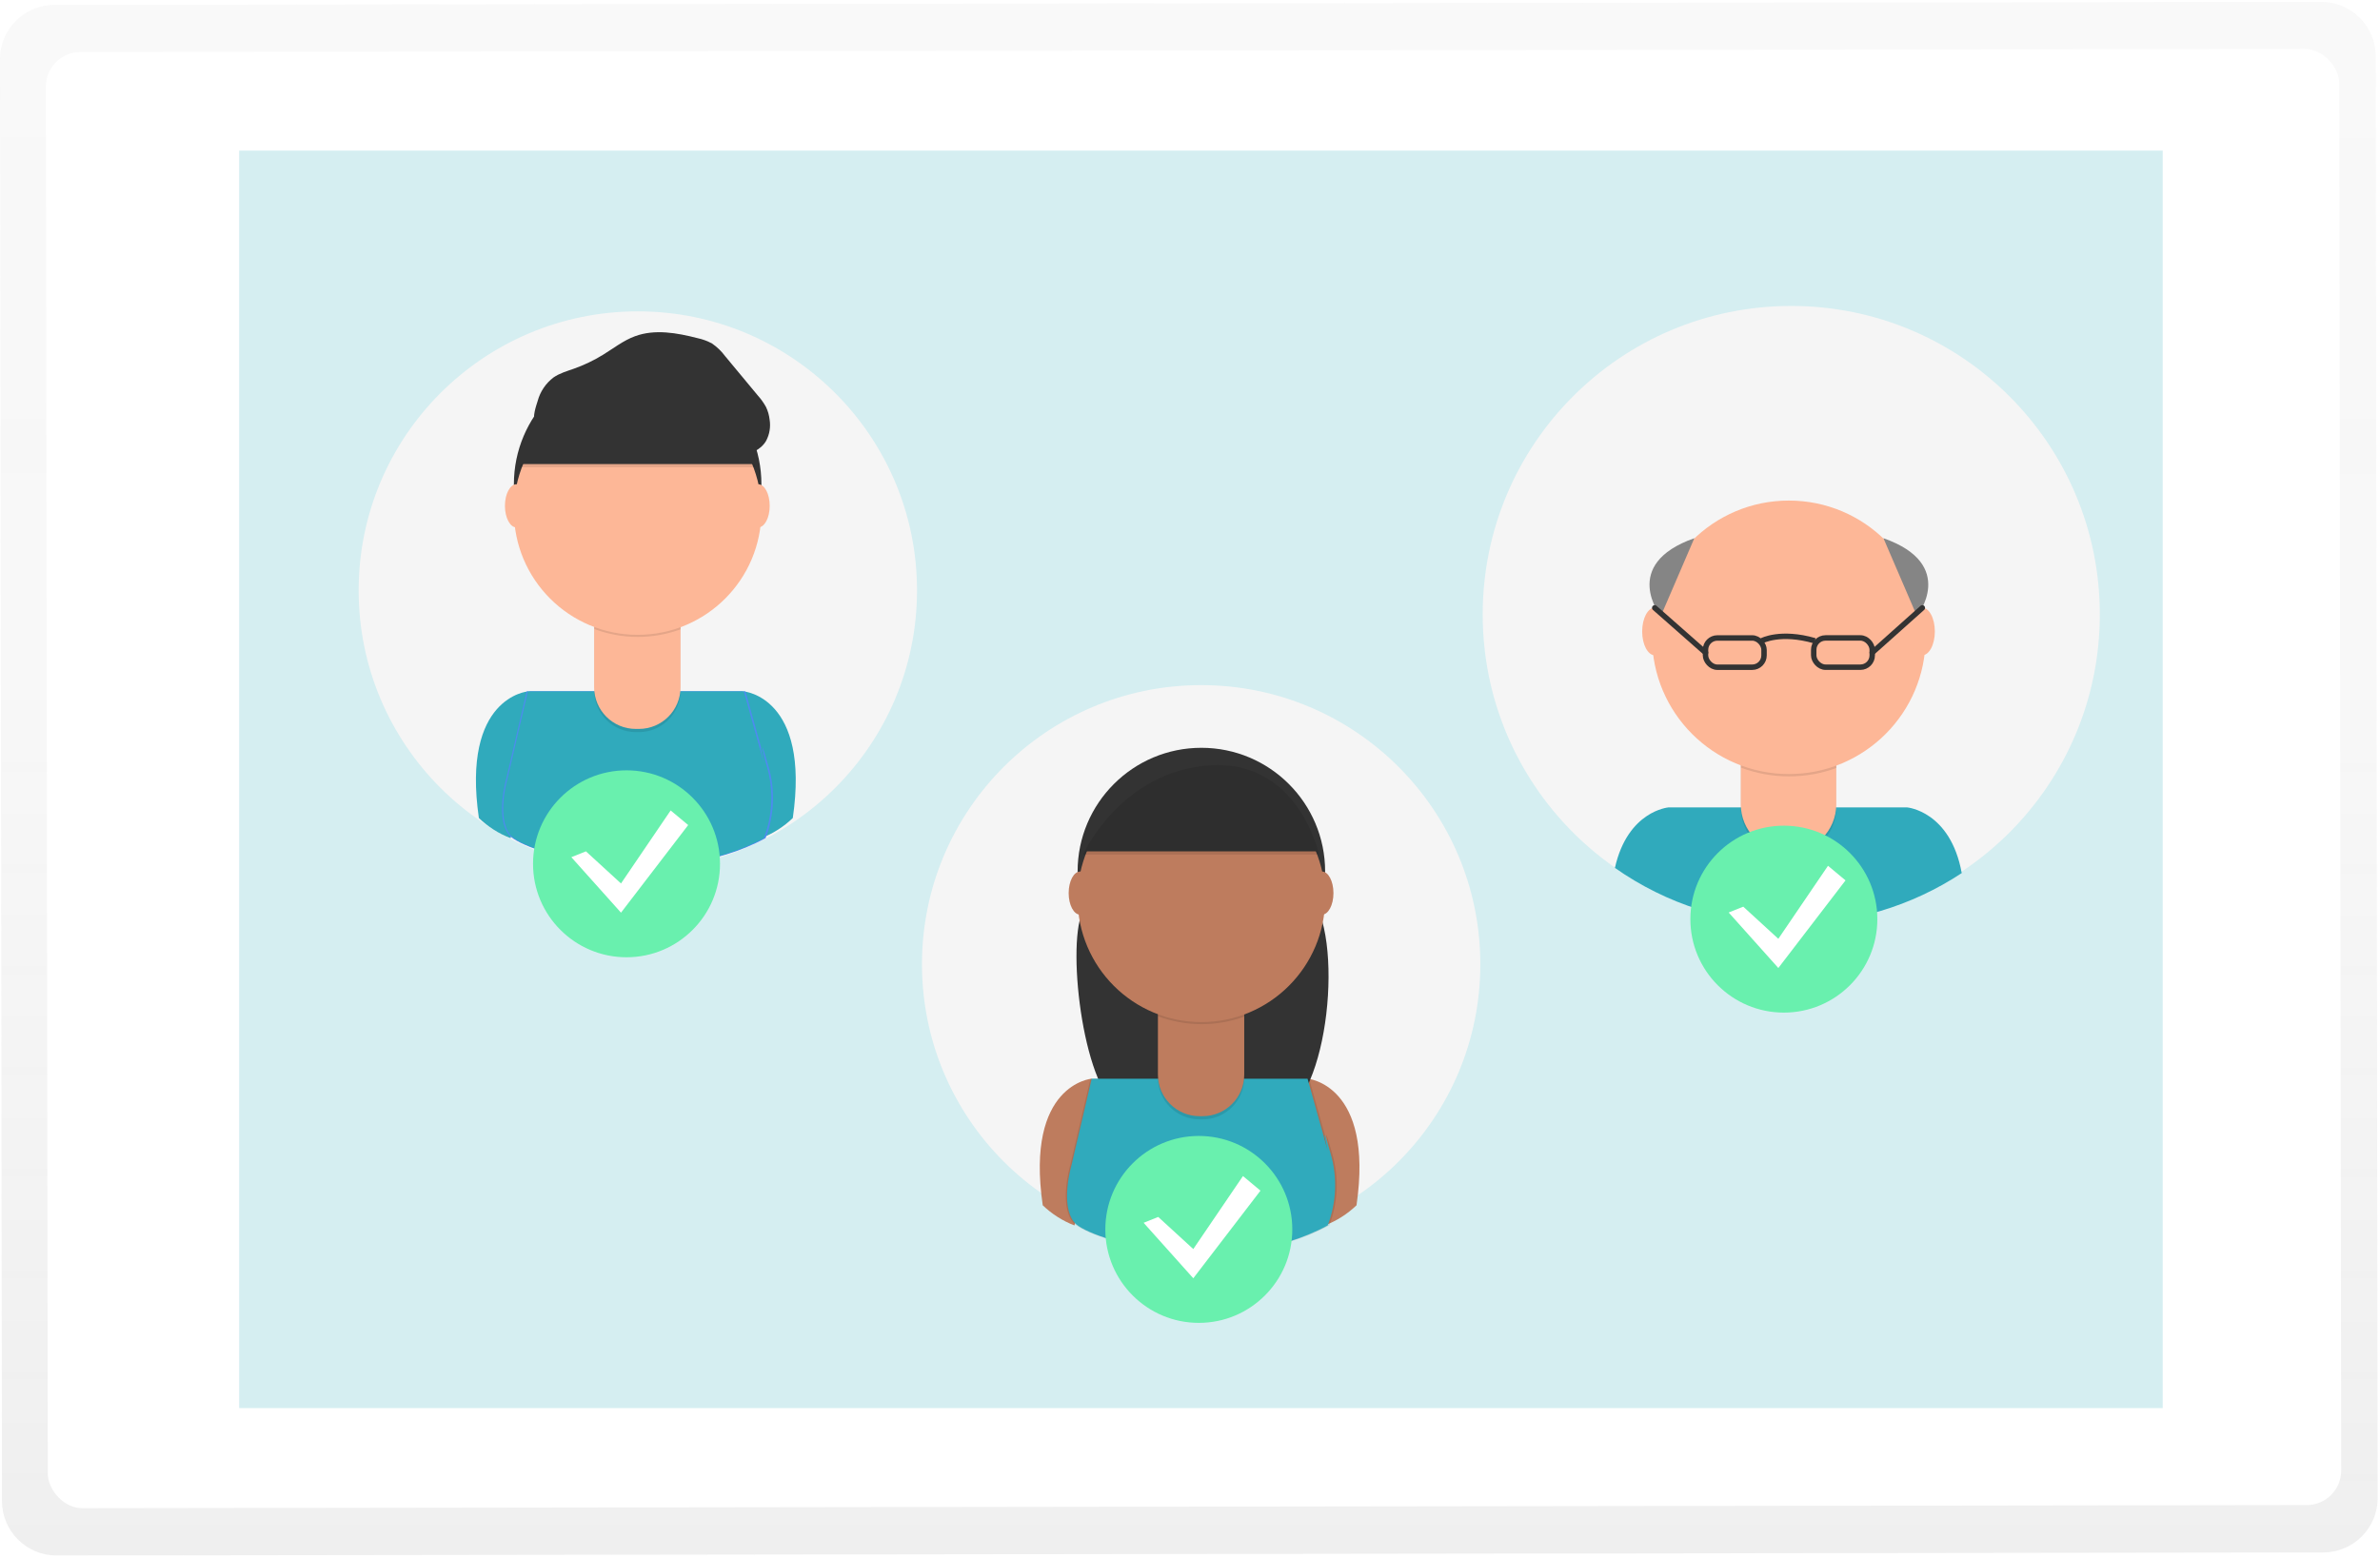 <?xml version="1.0" encoding="UTF-8"?>
<svg width="875px" height="573px" viewBox="0 0 875 573" version="1.1" xmlns="http://www.w3.org/2000/svg" xmlns:xlink="http://www.w3.org/1999/xlink">
    <!-- Generator: Sketch 48.1 (47250) - http://www.bohemiancoding.com/sketch -->
    <title>select</title>
    <desc>Created with Sketch.</desc>
    <defs>
        <linearGradient x1="49.882%" y1="99.876%" x2="49.909%" y2="-0.116%" id="linearGradient-1">
            <stop stop-color="#808080" stop-opacity="0.25" offset="0%"></stop>
            <stop stop-color="#808080" stop-opacity="0.12" offset="54%"></stop>
            <stop stop-color="#808080" stop-opacity="0.1" offset="100%"></stop>
        </linearGradient>
        <linearGradient x1="49.929%" y1="99.876%" x2="49.945%" y2="-0.116%" id="linearGradient-2">
            <stop stop-color="#808080" stop-opacity="0.25" offset="0%"></stop>
            <stop stop-color="#808080" stop-opacity="0.12" offset="54%"></stop>
            <stop stop-color="#808080" stop-opacity="0.1" offset="100%"></stop>
        </linearGradient>
        <linearGradient x1="-0.524%" y1="50.002%" x2="99.934%" y2="50.002%" id="linearGradient-3">
            <stop stop-color="#FFFFFF" stop-opacity="0.09" offset="0%"></stop>
            <stop stop-color="#FFFFFF" stop-opacity="0.07" offset="55%"></stop>
            <stop stop-color="#FFFFFF" stop-opacity="0.02" offset="100%"></stop>
        </linearGradient>
    </defs>
    <g id="Page-1" stroke="none" stroke-width="1" fill="none" fill-rule="evenodd">
        <g id="select">
            <g id="Group" opacity="0.5" fill="url(#linearGradient-2)" fill-rule="nonzero">
                <path d="M0.74,552.02 L0,21.81 C0,10.764 8.954,1.81 20,1.81 L853.41,0.7 C864.456,0.7 873.41,9.654 873.41,20.7 L874.14,550.91 C874.14,556.214 872.033,561.301 868.282,565.052 C864.531,568.803 859.444,570.91 854.14,570.91 L20.73,572.02 C9.688,572.014 0.74,563.062 0.74,552.02 Z" id="Shape"></path>
            </g>
            <rect id="Rectangle-path" fill="url(#linearGradient-3)" fill-rule="nonzero" transform="translate(435.57, 287.334) rotate(-0.08) translate(-435.57, -287.334) " x="64.91" y="41.134" width="741.32" height="492.4"></rect>
            <rect id="Rectangle-path" fill="#FFFFFF" fill-rule="nonzero" transform="translate(438.799, 286.314) rotate(-0.08) translate(-438.799, -286.314) " x="17.219" y="18.569" width="843.16" height="535.49" rx="12.68"></rect>
            <rect id="Rectangle-path" fill="#30AABC" fill-rule="nonzero" opacity="0.2" transform="translate(441.525, 286.6) rotate(90) translate(-441.525, -286.6) " x="210.305" y="-66.995" width="462.44" height="707.19"></rect>
            <g id="Group-6" transform="translate(131, 114)" fill-rule="nonzero">
                <g id="Group-5">
                    <circle id="Oval" fill="#F5F5F5" cx="103.5" cy="103.14" r="102.64"></circle>
                    <g id="Group-4" transform="translate(43, 8)">
                        <path d="M20.06,132.27 C20.06,132.27 -4.4,134.27 2.06,178.83 C5.412,182.045 9.368,184.564 13.7,186.24 L27.46,139.68 L20.06,132.27 Z" id="Shape" fill="#30AABC"></path>
                        <path d="M99.47,132.27 C99.47,132.27 123.93,134.27 117.47,178.83 C114.118,182.045 110.162,184.564 105.83,186.24 L92.06,139.67 L99.47,132.27 Z" id="Shape" fill="#30AABC"></path>
                        <circle id="Oval" fill="#333333" cx="60.43" cy="56.08" r="45.5"></circle>
                        <path d="M99,132.27 L19.63,132.27 L12.22,164.02 C12.22,164.02 7.87,178.72 13.28,185.18 C18.69,191.64 69.28,206.34 106.4,186.24 C109.634,177.783 110.006,168.499 107.46,159.81 C103.23,145 106.4,158.75 106.4,158.75 L99,132.27 Z" id="Shape" fill="#4D8AF0"></path>
                        <path d="M100.06,132.27 L20.69,132.27 L13.28,164.02 C13.28,164.02 8.93,178.72 14.34,185.18 C19.75,191.64 70.34,206.34 107.46,186.24 C110.694,177.783 111.066,168.499 108.52,159.81 C104.29,145 107.46,158.75 107.46,158.75 L100.06,132.27 Z" id="Shape" fill="#4D8AF0"></path>
                        <path d="M99.47,132.27 L20.06,132.27 L12.65,164.02 C12.65,164.02 8.3,178.72 13.71,185.18 C19.12,191.64 69.71,206.34 106.83,186.24 C110.077,177.787 110.464,168.503 107.93,159.81 C103.7,145 106.87,158.75 106.87,158.75 L99.47,132.27 Z" id="Shape" fill="#30AABC"></path>
                        <path d="M44.44,105.93 L76.19,105.93 L76.19,131.93 C76.19,140.38 69.34,147.23 60.89,147.23 L59.74,147.23 C51.29,147.23 44.44,140.38 44.44,131.93 L44.44,105.93 Z" id="Shape" fill="#000000" opacity="0.1"></path>
                        <path d="M44.44,104.76 L76.19,104.76 L76.19,130.76 C76.19,139.21 69.34,146.06 60.89,146.06 L59.74,146.06 C51.29,146.06 44.44,139.21 44.44,130.76 L44.44,104.76 Z" id="Shape" fill="#FDB797"></path>
                        <path d="M44.5,109.33 C54.732,113.154 65.996,113.186 76.25,109.42 L76.25,105.52 L44.5,105.52 L44.5,109.33 Z" id="Shape" fill="#000000" opacity="0.1"></path>
                        <circle id="Oval" fill="#FDB797" cx="60.43" cy="65.96" r="45.5"></circle>
                        <path d="M16.93,49.81 L103.7,49.81 C103.7,49.81 96.29,14.81 63.49,17.01 C30.69,19.21 16.93,49.81 16.93,49.81 Z" id="Shape" fill="#000000" opacity="0.1"></path>
                        <path d="M16.93,48.67 L103.7,48.67 C103.7,48.67 96.29,13.67 63.49,15.87 C30.69,18.07 16.93,48.67 16.93,48.67 Z" id="Shape" fill="#333333"></path>
                        <ellipse id="Oval" fill="#FDB797" cx="15.87" cy="64.02" rx="4.23" ry="7.94"></ellipse>
                        <ellipse id="Oval" fill="#FDB797" cx="104.75" cy="64.02" rx="4.23" ry="7.94"></ellipse>
                        <path d="M23.67,25.46 C24.603,22 26.661,18.95 29.52,16.79 C31.74,15.25 34.39,14.51 36.93,13.61 C40.695,12.278 44.308,10.552 47.71,8.46 C51.57,6.08 55.19,3.22 59.44,1.65 C66.75,-1.05 74.89,0.41 82.44,2.35 C84.323,2.746 86.136,3.42 87.82,4.35 C89.652,5.619 91.264,7.179 92.59,8.97 L104.59,23.42 C105.744,24.7 106.75,26.105 107.59,27.61 C108.311,29.097 108.771,30.697 108.95,32.34 C109.378,34.997 108.929,37.721 107.67,40.1 C105.67,43.56 101.47,45.3 97.47,45.46 C93.47,45.62 89.54,44.46 85.69,43.33 C73.29,39.7 60.69,36.33 47.87,34.81 C41.488,34.024 35.049,33.816 28.63,34.19 C26.63,34.32 23.95,35.25 22.73,33.19 C21.62,31.4 23.12,27.24 23.67,25.46 Z" id="Shape" fill="#333333"></path>
                    </g>
                </g>
                <g id="Group-2" transform="translate(64, 169)">
                    <circle id="Oval" fill="#69F0AE" cx="35.34" cy="34.66" r="34.37"></circle>
                    <polygon id="Shape" fill="#FFFFFF" points="20.42 30.08 33.31 41.89 51.56 15.04 58.01 20.41 33.31 52.63 15.05 32.23"></polygon>
                </g>
            </g>
            <g id="Group-10" transform="translate(545, 112)">
                <g id="Group-2">
                    <circle id="Oval" fill="#F5F5F5" fill-rule="nonzero" cx="113.55" cy="113.95" r="113.44"></circle>
                    <path d="M113.87,227.73 C136.038,227.766 157.726,221.277 176.23,209.07 C172.05,186.23 156.14,184.92 156.14,184.92 L68.42,184.92 C68.42,184.92 53.42,186.15 48.72,207.17 C67.793,220.586 90.551,227.768 113.87,227.73 Z" id="Shape" fill="#30AABC" fill-rule="nonzero"></path>
                    <path d="M95,157.06 L130.09,157.06 L130.09,185.13 C130.09,194.817 122.237,202.67 112.55,202.67 C107.896,202.673 103.432,200.826 100.141,197.536 C96.849,194.247 95,189.784 95,185.13 L95,157.06 Z" id="Shape" fill="#000000" fill-rule="nonzero" opacity="0.1"></path>
                    <path d="M98.35,155.76 L126.74,155.76 C128.59,155.76 130.09,157.26 130.09,159.11 L130.09,183.83 C130.09,193.517 122.237,201.37 112.55,201.37 C107.896,201.373 103.432,199.526 100.141,196.236 C96.849,192.947 95,188.484 95,183.83 L95,159.11 C95,157.26 96.5,155.76 98.35,155.76 Z" id="Shape" fill="#FDB797" fill-rule="nonzero"></path>
                    <path d="M95.07,170.31 C106.379,174.537 118.827,174.572 130.16,170.41 L130.16,166.1 L95.07,166.1 L95.07,170.31 Z" id="Shape" fill="#000000" fill-rule="nonzero" opacity="0.1"></path>
                    <circle id="Oval" fill="#FDB797" fill-rule="nonzero" cx="112.67" cy="122.37" r="50.29"></circle>
                    <ellipse id="Oval" fill="#FDB797" fill-rule="nonzero" cx="63.42" cy="120.22" rx="4.68" ry="8.77"></ellipse>
                    <ellipse id="Oval" fill="#FDB797" fill-rule="nonzero" cx="161.66" cy="120.22" rx="4.68" ry="8.77"></ellipse>
                    <rect id="Rectangle-path" stroke="#333333" stroke-width="2" x="82.03" y="122.61" width="21.51" height="10.76" rx="4.35"></rect>
                    <rect id="Rectangle-path" stroke="#333333" stroke-width="2" transform="translate(132.565, 127.98) rotate(180) translate(-132.565, -127.98) " x="121.81" y="122.6" width="21.51" height="10.76" rx="4.35"></rect>
                    <path d="M102.72,123.65 C102.72,123.65 109.54,119.95 122.22,123.65" id="Shape" stroke="#333333" stroke-width="2"></path>
                    <path d="M147.44,85.92 L159.78,114.59 C159.78,114.59 174.87,95.57 147.44,85.92 Z" id="Shape" fill="#858585" fill-rule="nonzero"></path>
                    <path d="M143.32,127.99 L161.74,111.54" id="Shape" stroke="#333333" stroke-width="2" stroke-linecap="round" stroke-linejoin="round"></path>
                    <path d="M77.92,85.92 L65.58,114.59 C65.58,114.59 50.49,95.57 77.92,85.92 Z" id="Shape" fill="#858585" fill-rule="nonzero"></path>
                    <path d="M82.03,127.99 L63.36,111.54" id="Shape" stroke="#333333" stroke-width="2" stroke-linecap="round" stroke-linejoin="round"></path>
                </g>
                <g id="Group-3" transform="translate(76, 191)" fill-rule="nonzero">
                    <circle id="Oval" fill="#69F0AE" cx="34.83" cy="35.01" r="34.37"></circle>
                    <polygon id="Shape" fill="#FFFFFF" points="19.91 30.43 32.8 42.24 51.06 15.39 57.5 20.76 32.8 52.98 14.54 32.57"></polygon>
                </g>
            </g>
            <g id="Group-9" transform="translate(338, 251)" fill-rule="nonzero">
                <g id="Group-8">
                    <circle id="Oval" fill="#F5F5F5" cx="103.6" cy="103.59" r="102.64"></circle>
                    <path d="M63.36,145.68 C63.36,145.68 38.9,147.68 45.36,192.24 C48.712,195.455 52.668,197.974 57,199.65 L70.76,153.09 L63.36,145.68 Z" id="Shape" fill="#BE7C5E"></path>
                    <path d="M142.72,145.68 C142.72,145.68 167.18,147.68 160.72,192.24 C157.362,195.457 153.399,197.976 149.06,199.65 L135.3,153.09 L142.72,145.68 Z" id="Shape" fill="#BE7C5E"></path>
                    <path d="M64.42,72.67 C64.42,72.67 62.54,78.15 59.87,84.49 C54.05,98.36 60.69,151.62 74.62,157.29 C90.25,163.66 110.8,167.74 132.15,159.95 C150.71,153.18 156.43,92.56 143.31,77.79 C141.77,76.06 140.16,74.34 138.48,72.66 L64.42,72.67 Z" id="Shape" fill="#333333"></path>
                    <circle id="Oval" fill="#333333" cx="103.68" cy="69.5" r="45.5"></circle>
                    <path d="M142.25,145.68 L62.89,145.68 L55.48,177.43 C55.48,177.43 51.13,192.13 56.54,198.59 C61.95,205.05 112.54,219.75 149.66,199.65 C152.898,191.187 153.271,181.895 150.72,173.2 C146.49,158.39 149.66,172.14 149.66,172.14 L142.25,145.68 Z" id="Shape" fill="#000000" opacity="0.1"></path>
                    <path d="M143.31,145.68 L63.95,145.68 L56.54,177.43 C56.54,177.43 52.19,192.13 57.6,198.59 C63.01,205.05 113.6,219.75 150.72,199.65 C153.958,191.187 154.331,181.895 151.78,173.2 C147.55,158.39 150.72,172.14 150.72,172.14 L143.31,145.68 Z" id="Shape" fill="#000000" opacity="0.1"></path>
                    <path d="M142.72,145.68 L63.36,145.68 L55.95,177.43 C55.95,177.43 51.6,192.13 57.01,198.59 C62.42,205.05 113.01,219.75 150.13,199.65 C153.368,191.187 153.741,181.895 151.19,173.2 C146.96,158.39 150.13,172.14 150.13,172.14 L142.72,145.68 Z" id="Shape" fill="#30AABC"></path>
                    <path d="M87.69,119.35 L119.44,119.35 L119.44,145.35 C119.44,153.8 112.59,160.65 104.14,160.65 L103,160.65 C94.55,160.65 87.7,153.8 87.7,145.35 L87.7,119.35 L87.69,119.35 Z" id="Shape" fill="#000000" opacity="0.1"></path>
                    <path d="M87.69,118.17 L119.44,118.17 L119.44,144.17 C119.44,152.62 112.59,159.47 104.14,159.47 L103,159.47 C94.55,159.47 87.7,152.62 87.7,144.17 L87.7,118.17 L87.69,118.17 Z" id="Shape" fill="#BE7C5E"></path>
                    <path d="M87.76,122.74 C97.992,126.564 109.256,126.596 119.51,122.83 L119.51,118.93 L87.76,118.93 L87.76,122.74 Z" id="Shape" fill="#000000" opacity="0.1"></path>
                    <circle id="Oval" fill="#BE7C5E" cx="103.68" cy="79.37" r="45.5"></circle>
                    <path d="M60.18,62.09 L146.95,62.09 C146.95,62.09 139.54,27.09 106.74,29.29 C73.94,31.49 60.18,62.09 60.18,62.09 Z" id="Shape" fill="#333333"></path>
                    <ellipse id="Oval" fill="#BE7C5E" cx="59.12" cy="77.43" rx="4.23" ry="7.94"></ellipse>
                    <ellipse id="Oval" fill="#BE7C5E" cx="148.01" cy="77.43" rx="4.23" ry="7.94"></ellipse>
                    <path d="M60.18,63.26 L146.95,63.26 C146.95,63.26 139.54,28.26 106.74,30.46 C73.94,32.66 60.18,63.26 60.18,63.26 Z" id="Shape" fill="#000000" opacity="0.1"></path>
                </g>
                <g id="Group-7" transform="translate(68, 166)">
                    <circle id="Oval" fill="#69F0AE" cx="34.74" cy="35.11" r="34.37"></circle>
                    <polygon id="Shape" fill="#FFFFFF" points="19.82 30.53 32.71 42.34 50.97 15.49 57.41 20.86 32.71 53.08 14.45 32.68"></polygon>
                </g>
            </g>
        </g>
    </g>
</svg>